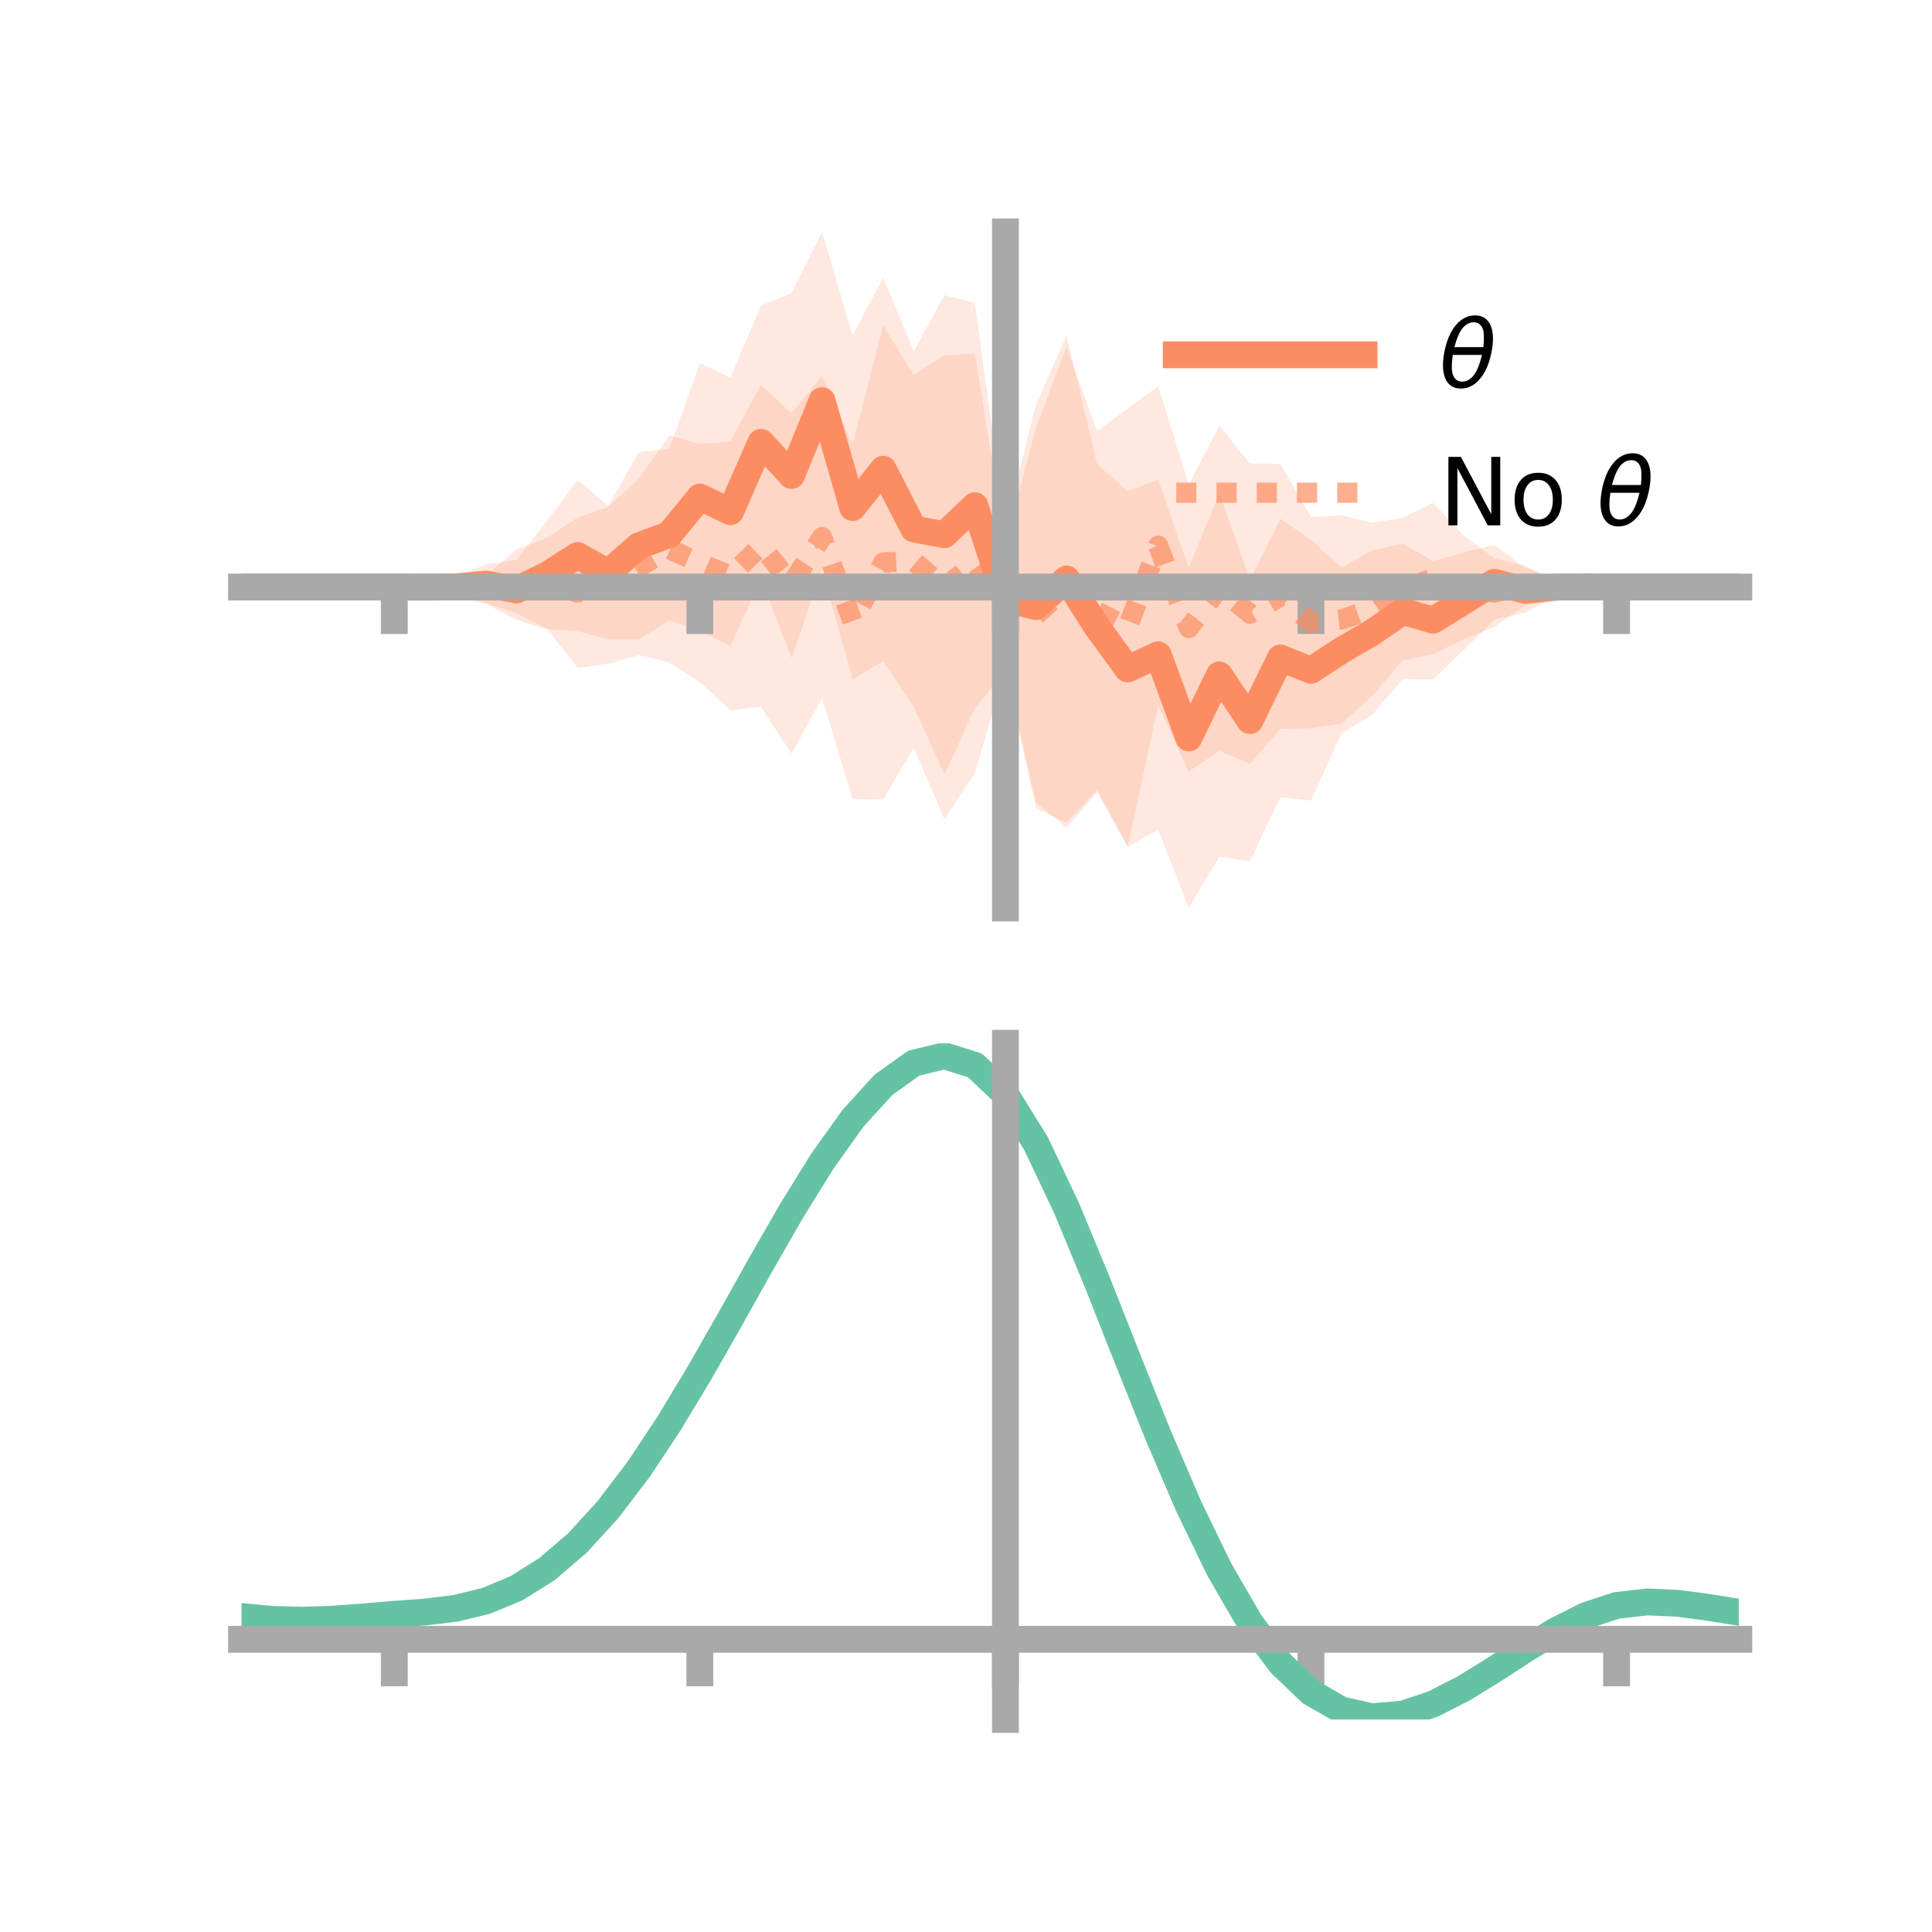 <?xml version="1.0" encoding="utf-8" standalone="no"?>
<!DOCTYPE svg PUBLIC "-//W3C//DTD SVG 1.1//EN"
  "http://www.w3.org/Graphics/SVG/1.1/DTD/svg11.dtd">
<!-- Created with matplotlib (https://matplotlib.org/) -->
<svg height="144pt" version="1.1" viewBox="0 0 144 144" width="144pt" xmlns="http://www.w3.org/2000/svg" xmlns:xlink="http://www.w3.org/1999/xlink">
 <defs>
  <style type="text/css">*{stroke-linecap:butt;stroke-linejoin:round;}</style>
 </defs>
 <g id="figure_1">
  <g id="patch_1">
   <path d="M 0 144 
L 144 144 
L 144 0 
L 0 0 
z
" style="fill:none;"/>
  </g>
  <g id="axes_1">
   <g id="patch_2">
    <path d="M 18 67.68 
L 129.6 67.68 
L 129.6 17.28 
L 18 17.28 
z
" style="fill:none;"/>
   </g>
   <g id="PolyCollection_1">
    <path clip-path="url(#pe166b28a92)" d="M 18 43.754 
L 18 43.754 
L 20.278 43.754 
L 22.555 43.754 
L 24.833 43.754 
L 27.11 43.754 
L 29.388 43.754 
L 31.665 43.477 
L 33.943 42.987 
L 36.22 42.074 
L 38.498 41.737 
L 40.776 38.805 
L 43.053 35.77 
L 45.331 37.707 
L 47.608 33.704 
L 49.886 33.459 
L 52.163 27.062 
L 54.441 28.153 
L 56.718 22.772 
L 58.996 21.842 
L 61.273 17.28 
L 63.551 25.017 
L 65.829 20.688 
L 68.106 26.185 
L 70.384 22.004 
L 72.661 22.585 
L 74.939 39.291 
L 77.216 30.158 
L 79.494 25 
L 81.771 34.614 
L 84.049 36.606 
L 86.327 35.761 
L 88.604 42.325 
L 90.882 36.77 
L 93.159 43.225 
L 95.437 38.672 
L 97.714 40.254 
L 99.992 42.297 
L 102.269 41.02 
L 104.547 40.522 
L 106.824 41.829 
L 109.102 41.178 
L 111.38 40.622 
L 113.657 42.323 
L 115.935 43.108 
L 118.212 43.259 
L 120.49 43.754 
L 122.767 43.754 
L 125.045 43.754 
L 127.322 43.754 
L 129.6 43.754 
L 129.6 43.754 
L 129.6 43.754 
L 127.322 43.754 
L 125.045 43.754 
L 122.767 43.754 
L 120.49 43.755 
L 118.212 44.204 
L 115.935 44.422 
L 113.657 45.672 
L 111.38 46.181 
L 109.102 48.443 
L 106.824 50.62 
L 104.547 50.613 
L 102.269 53.276 
L 99.992 54.649 
L 97.714 59.666 
L 95.437 59.41 
L 93.159 64.191 
L 90.882 63.838 
L 88.604 67.68 
L 86.327 61.852 
L 84.049 63.119 
L 81.771 58.864 
L 79.494 61.31 
L 77.216 60.258 
L 74.939 50.016 
L 72.661 52.803 
L 70.384 57.713 
L 68.106 52.658 
L 65.829 49.262 
L 63.551 50.65 
L 61.273 42.446 
L 58.996 49.038 
L 56.718 43.167 
L 54.441 48.13 
L 52.163 47.037 
L 49.886 46.222 
L 47.608 47.661 
L 45.331 47.663 
L 43.053 47.039 
L 40.776 46.907 
L 38.498 46.207 
L 36.22 45 
L 33.943 44.501 
L 31.665 44.057 
L 29.388 43.754 
L 27.11 43.754 
L 24.833 43.754 
L 22.555 43.754 
L 20.278 43.754 
L 18 43.754 
z
" style="fill:#fc8d62;fill-opacity:0.2;"/>
   </g>
   <g id="PolyCollection_2">
    <path clip-path="url(#pe166b28a92)" d="M 18 43.754 
L 18 43.754 
L 20.278 43.754 
L 22.555 43.754 
L 24.833 43.754 
L 27.11 43.754 
L 29.388 43.754 
L 31.665 43.634 
L 33.943 42.701 
L 36.22 42.884 
L 38.498 40.942 
L 40.776 40.092 
L 43.053 38.566 
L 45.331 37.798 
L 47.608 35.707 
L 49.886 32.452 
L 52.163 33.099 
L 54.441 32.878 
L 56.718 28.698 
L 58.996 30.806 
L 61.273 28.026 
L 63.551 33.148 
L 65.829 24.263 
L 68.106 27.931 
L 70.384 26.499 
L 72.661 26.356 
L 74.939 40.53 
L 77.216 31.886 
L 79.494 25.876 
L 81.771 32.118 
L 84.049 30.454 
L 86.327 28.782 
L 88.604 36.118 
L 90.882 31.724 
L 93.159 34.539 
L 95.437 34.595 
L 97.714 38.54 
L 99.992 38.408 
L 102.269 38.969 
L 104.547 38.591 
L 106.824 37.48 
L 109.102 39.917 
L 111.38 41.623 
L 113.657 42.167 
L 115.935 43.256 
L 118.212 43.653 
L 120.49 43.753 
L 122.767 43.754 
L 125.045 43.754 
L 127.322 43.754 
L 129.6 43.754 
L 129.6 43.754 
L 129.6 43.754 
L 127.322 43.754 
L 125.045 43.754 
L 122.767 43.754 
L 120.49 43.755 
L 118.212 43.959 
L 115.935 44.822 
L 113.657 45.11 
L 111.38 46.716 
L 109.102 47.647 
L 106.824 48.736 
L 104.547 49.218 
L 102.269 51.854 
L 99.992 53.937 
L 97.714 54.278 
L 95.437 54.32 
L 93.159 56.94 
L 90.882 55.952 
L 88.604 57.505 
L 86.327 52.557 
L 84.049 63.096 
L 81.771 59.03 
L 79.494 61.704 
L 77.216 59.81 
L 74.939 49.784 
L 72.661 57.615 
L 70.384 61.062 
L 68.106 55.724 
L 65.829 59.584 
L 63.551 59.546 
L 61.273 52.03 
L 58.996 56.171 
L 56.718 52.669 
L 54.441 52.948 
L 52.163 50.834 
L 49.886 49.386 
L 47.608 48.828 
L 45.331 49.479 
L 43.053 49.767 
L 40.776 46.857 
L 38.498 45.705 
L 36.22 44.945 
L 33.943 44.331 
L 31.665 43.827 
L 29.388 43.754 
L 27.11 43.754 
L 24.833 43.754 
L 22.555 43.754 
L 20.278 43.754 
L 18 43.754 
z
" style="fill:#fc8d62;fill-opacity:0.2;"/>
   </g>
   <g id="matplotlib.axis_1">
    <g id="xtick_1">
     <g id="line2d_1">
      <defs>
       <path d="M 0 0 
L 0 3.5 
" id="mcd8d867b94" style="stroke:#a9a9a9;stroke-width:2;"/>
      </defs>
      <g>
       <use style="fill:#a9a9a9;stroke:#a9a9a9;stroke-width:2;" x="29.388" xlink:href="#mcd8d867b94" y="43.754"/>
      </g>
     </g>
    </g>
    <g id="xtick_2">
     <g id="line2d_2">
      <g>
       <use style="fill:#a9a9a9;stroke:#a9a9a9;stroke-width:2;" x="52.163" xlink:href="#mcd8d867b94" y="43.754"/>
      </g>
     </g>
    </g>
    <g id="xtick_3">
     <g id="line2d_3">
      <g>
       <use style="fill:#a9a9a9;stroke:#a9a9a9;stroke-width:2;" x="74.939" xlink:href="#mcd8d867b94" y="43.754"/>
      </g>
     </g>
    </g>
    <g id="xtick_4">
     <g id="line2d_4">
      <g>
       <use style="fill:#a9a9a9;stroke:#a9a9a9;stroke-width:2;" x="97.714" xlink:href="#mcd8d867b94" y="43.754"/>
      </g>
     </g>
    </g>
    <g id="xtick_5">
     <g id="line2d_5">
      <g>
       <use style="fill:#a9a9a9;stroke:#a9a9a9;stroke-width:2;" x="120.49" xlink:href="#mcd8d867b94" y="43.754"/>
      </g>
     </g>
    </g>
   </g>
   <g id="matplotlib.axis_2"/>
   <g id="line2d_6">
    <path clip-path="url(#pe166b28a92)" d="M 18 43.754 
L 20.278 43.754 
L 22.555 43.754 
L 24.833 43.754 
L 27.11 43.754 
L 29.388 43.754 
L 31.665 43.767 
L 33.943 43.744 
L 36.22 43.537 
L 38.498 43.972 
L 40.776 42.856 
L 43.053 41.405 
L 45.331 42.685 
L 47.608 40.682 
L 49.886 39.84 
L 52.163 37.049 
L 54.441 38.142 
L 56.718 32.969 
L 58.996 35.44 
L 61.273 29.863 
L 63.551 37.834 
L 65.829 34.975 
L 68.106 39.422 
L 70.384 39.859 
L 72.661 37.694 
L 74.939 44.654 
L 77.216 45.208 
L 79.494 43.155 
L 81.771 46.739 
L 84.049 49.862 
L 86.327 48.806 
L 88.604 55.003 
L 90.882 50.304 
L 93.159 53.708 
L 95.437 49.041 
L 97.714 49.96 
L 99.992 48.473 
L 102.269 47.148 
L 104.547 45.568 
L 106.824 46.224 
L 109.102 44.81 
L 111.38 43.402 
L 113.657 43.998 
L 115.935 43.765 
L 118.212 43.731 
L 120.49 43.754 
L 122.767 43.754 
L 125.045 43.754 
L 127.322 43.754 
L 129.6 43.754 
" style="fill:none;stroke:#fc8d62;stroke-linecap:square;stroke-width:2;"/>
   </g>
   <g id="line2d_7">
    <path clip-path="url(#pe166b28a92)" d="M 18 43.754 
L 20.278 43.754 
L 22.555 43.754 
L 24.833 43.754 
L 27.11 43.754 
L 29.388 43.754 
L 31.665 43.73 
L 33.943 43.516 
L 36.22 43.914 
L 38.498 43.323 
L 40.776 43.474 
L 43.053 44.166 
L 45.331 43.638 
L 47.608 42.268 
L 49.886 40.919 
L 52.163 41.967 
L 54.441 42.913 
L 56.718 40.684 
L 58.996 43.489 
L 61.273 40.028 
L 63.551 46.347 
L 65.829 41.923 
L 68.106 41.827 
L 70.384 43.781 
L 72.661 41.986 
L 74.939 45.157 
L 77.216 45.848 
L 79.494 43.79 
L 81.771 45.574 
L 84.049 46.775 
L 86.327 40.67 
L 88.604 46.812 
L 90.882 43.838 
L 93.159 45.739 
L 95.437 44.457 
L 97.714 46.409 
L 99.992 46.173 
L 102.269 45.412 
L 104.547 43.904 
L 106.824 43.108 
L 109.102 43.782 
L 111.38 44.17 
L 113.657 43.639 
L 115.935 44.039 
L 118.212 43.806 
L 120.49 43.754 
L 122.767 43.754 
L 125.045 43.754 
L 127.322 43.754 
L 129.6 43.754 
" style="fill:none;stroke:#fc8d62;stroke-dasharray:1.5,1.5;stroke-dashoffset:0;stroke-opacity:0.7;stroke-width:1.5;"/>
   </g>
   <g id="patch_3">
    <path d="M 74.939 67.68 
L 74.939 17.28 
" style="fill:none;stroke:#a9a9a9;stroke-linecap:square;stroke-linejoin:miter;stroke-width:2;"/>
   </g>
   <g id="patch_4">
    <path d="M 129.6 67.68 
L 129.6 17.28 
" style="fill:none;"/>
   </g>
   <g id="patch_5">
    <path d="M 18 43.754 
L 129.6 43.754 
" style="fill:none;stroke:#a9a9a9;stroke-linecap:square;stroke-linejoin:miter;stroke-width:2;"/>
   </g>
   <g id="patch_6">
    <path d="M 18 17.28 
L 129.6 17.28 
" style="fill:none;"/>
   </g>
   <g id="legend_1">
    <g id="line2d_8">
     <path d="M 87.67 26.449 
L 101.67 26.449 
" style="fill:none;stroke:#fc8d62;stroke-linecap:square;stroke-width:2;"/>
    </g>
    <g id="line2d_9"/>
    <g id="text_1">
     <!-- $\theta$ -->
     <g transform="translate(107.27 28.899)scale(0.07 -0.07)">
      <defs>
       <path d="M 45.516 34.672 
L 14.453 34.672 
Q 12.359 20.062 14.5 13.875 
Q 17.188 6.25 24.469 6.25 
Q 31.781 6.25 37.359 13.922 
Q 42.234 20.656 45.516 34.672 
z
M 47.016 42.969 
Q 48.344 56.844 46.625 61.719 
Q 43.953 69.438 36.766 69.438 
Q 29.297 69.438 23.828 61.812 
Q 19.531 55.672 16.156 42.969 
z
M 38.188 76.766 
Q 49.906 76.766 54.594 66.406 
Q 59.281 56.109 55.719 37.844 
Q 52.203 19.625 43.453 9.281 
Q 34.766 -1.125 23.047 -1.125 
Q 11.281 -1.125 6.641 9.281 
Q 2 19.625 5.516 37.844 
Q 9.078 56.109 17.719 66.406 
Q 26.422 76.766 38.188 76.766 
z
" id="DejaVuSans-Oblique-952"/>
      </defs>
      <use transform="translate(0 0.234)" xlink:href="#DejaVuSans-Oblique-952"/>
     </g>
    </g>
    <g id="line2d_10">
     <path d="M 87.67 36.724 
L 101.67 36.724 
" style="fill:none;stroke:#fc8d62;stroke-dasharray:1.5,1.5;stroke-dashoffset:0;stroke-opacity:0.7;stroke-width:1.5;"/>
    </g>
    <g id="line2d_11"/>
    <g id="text_2">
     <!-- No $\theta$ -->
     <g transform="translate(107.27 39.174)scale(0.07 -0.07)">
      <defs>
       <path d="M 9.812 72.906 
L 23.094 72.906 
L 55.422 11.922 
L 55.422 72.906 
L 64.984 72.906 
L 64.984 0 
L 51.703 0 
L 19.391 60.984 
L 19.391 0 
L 9.812 0 
z
" id="DejaVuSans-78"/>
       <path d="M 30.609 48.391 
Q 23.391 48.391 19.188 42.75 
Q 14.984 37.109 14.984 27.297 
Q 14.984 17.484 19.156 11.844 
Q 23.344 6.203 30.609 6.203 
Q 37.797 6.203 41.984 11.859 
Q 46.188 17.531 46.188 27.297 
Q 46.188 37.016 41.984 42.703 
Q 37.797 48.391 30.609 48.391 
z
M 30.609 56 
Q 42.328 56 49.016 48.375 
Q 55.719 40.766 55.719 27.297 
Q 55.719 13.875 49.016 6.219 
Q 42.328 -1.422 30.609 -1.422 
Q 18.844 -1.422 12.172 6.219 
Q 5.516 13.875 5.516 27.297 
Q 5.516 40.766 12.172 48.375 
Q 18.844 56 30.609 56 
z
" id="DejaVuSans-111"/>
       <path id="DejaVuSans-32"/>
      </defs>
      <use transform="translate(0 0.234)" xlink:href="#DejaVuSans-78"/>
      <use transform="translate(74.805 0.234)" xlink:href="#DejaVuSans-111"/>
      <use transform="translate(135.986 0.234)" xlink:href="#DejaVuSans-32"/>
      <use transform="translate(167.773 0.234)" xlink:href="#DejaVuSans-Oblique-952"/>
     </g>
    </g>
   </g>
  </g>
  <g id="axes_2">
   <g id="patch_7">
    <path d="M 18 128.16 
L 129.6 128.16 
L 129.6 77.76 
L 18 77.76 
z
" style="fill:none;"/>
   </g>
   <g id="PolyCollection_3">
    <path clip-path="url(#pa601d54ded)" d="M 18 120.529 
L 18 120.452 
L 20.278 120.668 
L 22.555 120.729 
L 24.833 120.646 
L 27.11 120.465 
L 29.388 120.264 
L 31.665 120.093 
L 33.943 119.81 
L 36.22 119.253 
L 38.498 118.295 
L 40.776 116.843 
L 43.053 114.849 
L 45.331 112.304 
L 47.608 109.238 
L 49.886 105.721 
L 52.163 101.852 
L 54.441 97.762 
L 56.718 93.604 
L 58.996 89.553 
L 61.273 85.799 
L 63.551 82.54 
L 65.829 79.98 
L 68.106 78.321 
L 70.384 77.76 
L 72.661 78.487 
L 74.939 80.67 
L 77.216 84.4 
L 79.494 89.276 
L 81.771 94.851 
L 84.049 100.708 
L 86.327 106.482 
L 88.604 111.872 
L 90.882 116.645 
L 93.159 120.634 
L 95.437 123.742 
L 97.714 125.938 
L 99.992 127.248 
L 102.269 127.751 
L 104.547 127.561 
L 106.824 126.815 
L 109.102 125.67 
L 111.38 124.287 
L 113.657 122.83 
L 115.935 121.458 
L 118.212 120.325 
L 120.49 119.58 
L 122.767 119.321 
L 125.045 119.429 
L 127.322 119.741 
L 129.6 120.119 
L 129.6 120.219 
L 129.6 120.219 
L 127.322 119.866 
L 125.045 119.572 
L 122.767 119.475 
L 120.49 119.74 
L 118.212 120.496 
L 115.935 121.658 
L 113.657 123.074 
L 111.38 124.582 
L 109.102 126.011 
L 106.824 127.192 
L 104.547 127.959 
L 102.269 128.16 
L 99.992 127.664 
L 97.714 126.37 
L 95.437 124.219 
L 93.159 121.193 
L 90.882 117.326 
L 88.604 112.705 
L 86.327 107.485 
L 84.049 101.889 
L 81.771 96.208 
L 79.494 90.795 
L 77.216 86.058 
L 74.939 82.436 
L 72.661 80.32 
L 70.384 79.619 
L 68.106 80.163 
L 65.829 81.764 
L 63.551 84.228 
L 61.273 87.358 
L 58.996 90.958 
L 56.718 94.836 
L 54.441 98.811 
L 52.163 102.717 
L 49.886 106.41 
L 47.608 109.767 
L 45.331 112.696 
L 43.053 115.134 
L 40.776 117.054 
L 38.498 118.461 
L 36.22 119.397 
L 33.943 119.941 
L 31.665 120.215 
L 29.388 120.376 
L 27.11 120.561 
L 24.833 120.723 
L 22.555 120.791 
L 20.278 120.728 
L 18 120.529 
z
" style="fill:#66c2a5;fill-opacity:0.2;"/>
   </g>
   <g id="matplotlib.axis_3">
    <g id="xtick_6">
     <g id="line2d_12">
      <g>
       <use style="fill:#a9a9a9;stroke:#a9a9a9;stroke-width:2;" x="29.388" xlink:href="#mcd8d867b94" y="122.187"/>
      </g>
     </g>
    </g>
    <g id="xtick_7">
     <g id="line2d_13">
      <g>
       <use style="fill:#a9a9a9;stroke:#a9a9a9;stroke-width:2;" x="52.163" xlink:href="#mcd8d867b94" y="122.187"/>
      </g>
     </g>
    </g>
    <g id="xtick_8">
     <g id="line2d_14">
      <g>
       <use style="fill:#a9a9a9;stroke:#a9a9a9;stroke-width:2;" x="74.939" xlink:href="#mcd8d867b94" y="122.187"/>
      </g>
     </g>
    </g>
    <g id="xtick_9">
     <g id="line2d_15">
      <g>
       <use style="fill:#a9a9a9;stroke:#a9a9a9;stroke-width:2;" x="97.714" xlink:href="#mcd8d867b94" y="122.187"/>
      </g>
     </g>
    </g>
    <g id="xtick_10">
     <g id="line2d_16">
      <g>
       <use style="fill:#a9a9a9;stroke:#a9a9a9;stroke-width:2;" x="120.49" xlink:href="#mcd8d867b94" y="122.187"/>
      </g>
     </g>
    </g>
   </g>
   <g id="matplotlib.axis_4"/>
   <g id="line2d_17">
    <path clip-path="url(#pa601d54ded)" d="M 18 120.49 
L 20.278 120.698 
L 22.555 120.76 
L 24.833 120.684 
L 27.11 120.513 
L 29.388 120.32 
L 31.665 120.154 
L 33.943 119.876 
L 36.22 119.325 
L 38.498 118.378 
L 40.776 116.949 
L 43.053 114.992 
L 45.331 112.5 
L 47.608 109.503 
L 49.886 106.065 
L 52.163 102.285 
L 54.441 98.286 
L 56.718 94.22 
L 58.996 90.256 
L 61.273 86.579 
L 63.551 83.384 
L 65.829 80.872 
L 68.106 79.242 
L 70.384 78.69 
L 72.661 79.404 
L 74.939 81.553 
L 77.216 85.229 
L 79.494 90.035 
L 81.771 95.529 
L 84.049 101.298 
L 86.327 106.983 
L 88.604 112.289 
L 90.882 116.985 
L 93.159 120.914 
L 95.437 123.981 
L 97.714 126.154 
L 99.992 127.456 
L 102.269 127.956 
L 104.547 127.76 
L 106.824 127.004 
L 109.102 125.84 
L 111.38 124.434 
L 113.657 122.952 
L 115.935 121.558 
L 118.212 120.41 
L 120.49 119.66 
L 122.767 119.398 
L 125.045 119.5 
L 127.322 119.803 
L 129.6 120.169 
" style="fill:none;stroke:#66c2a5;stroke-linecap:square;stroke-width:2;"/>
   </g>
   <g id="patch_8">
    <path d="M 74.939 128.16 
L 74.939 77.76 
" style="fill:none;stroke:#a9a9a9;stroke-linecap:square;stroke-linejoin:miter;stroke-width:2;"/>
   </g>
   <g id="patch_9">
    <path d="M 129.6 128.16 
L 129.6 77.76 
" style="fill:none;"/>
   </g>
   <g id="patch_10">
    <path d="M 18 122.187 
L 129.6 122.187 
" style="fill:none;stroke:#a9a9a9;stroke-linecap:square;stroke-linejoin:miter;stroke-width:2;"/>
   </g>
   <g id="patch_11">
    <path d="M 18 77.76 
L 129.6 77.76 
" style="fill:none;"/>
   </g>
  </g>
 </g>
 <defs>
  <clipPath id="pe166b28a92">
   <rect height="50.4" width="111.6" x="18" y="17.28"/>
  </clipPath>
  <clipPath id="pa601d54ded">
   <rect height="50.4" width="111.6" x="18" y="77.76"/>
  </clipPath>
 </defs>
</svg>
